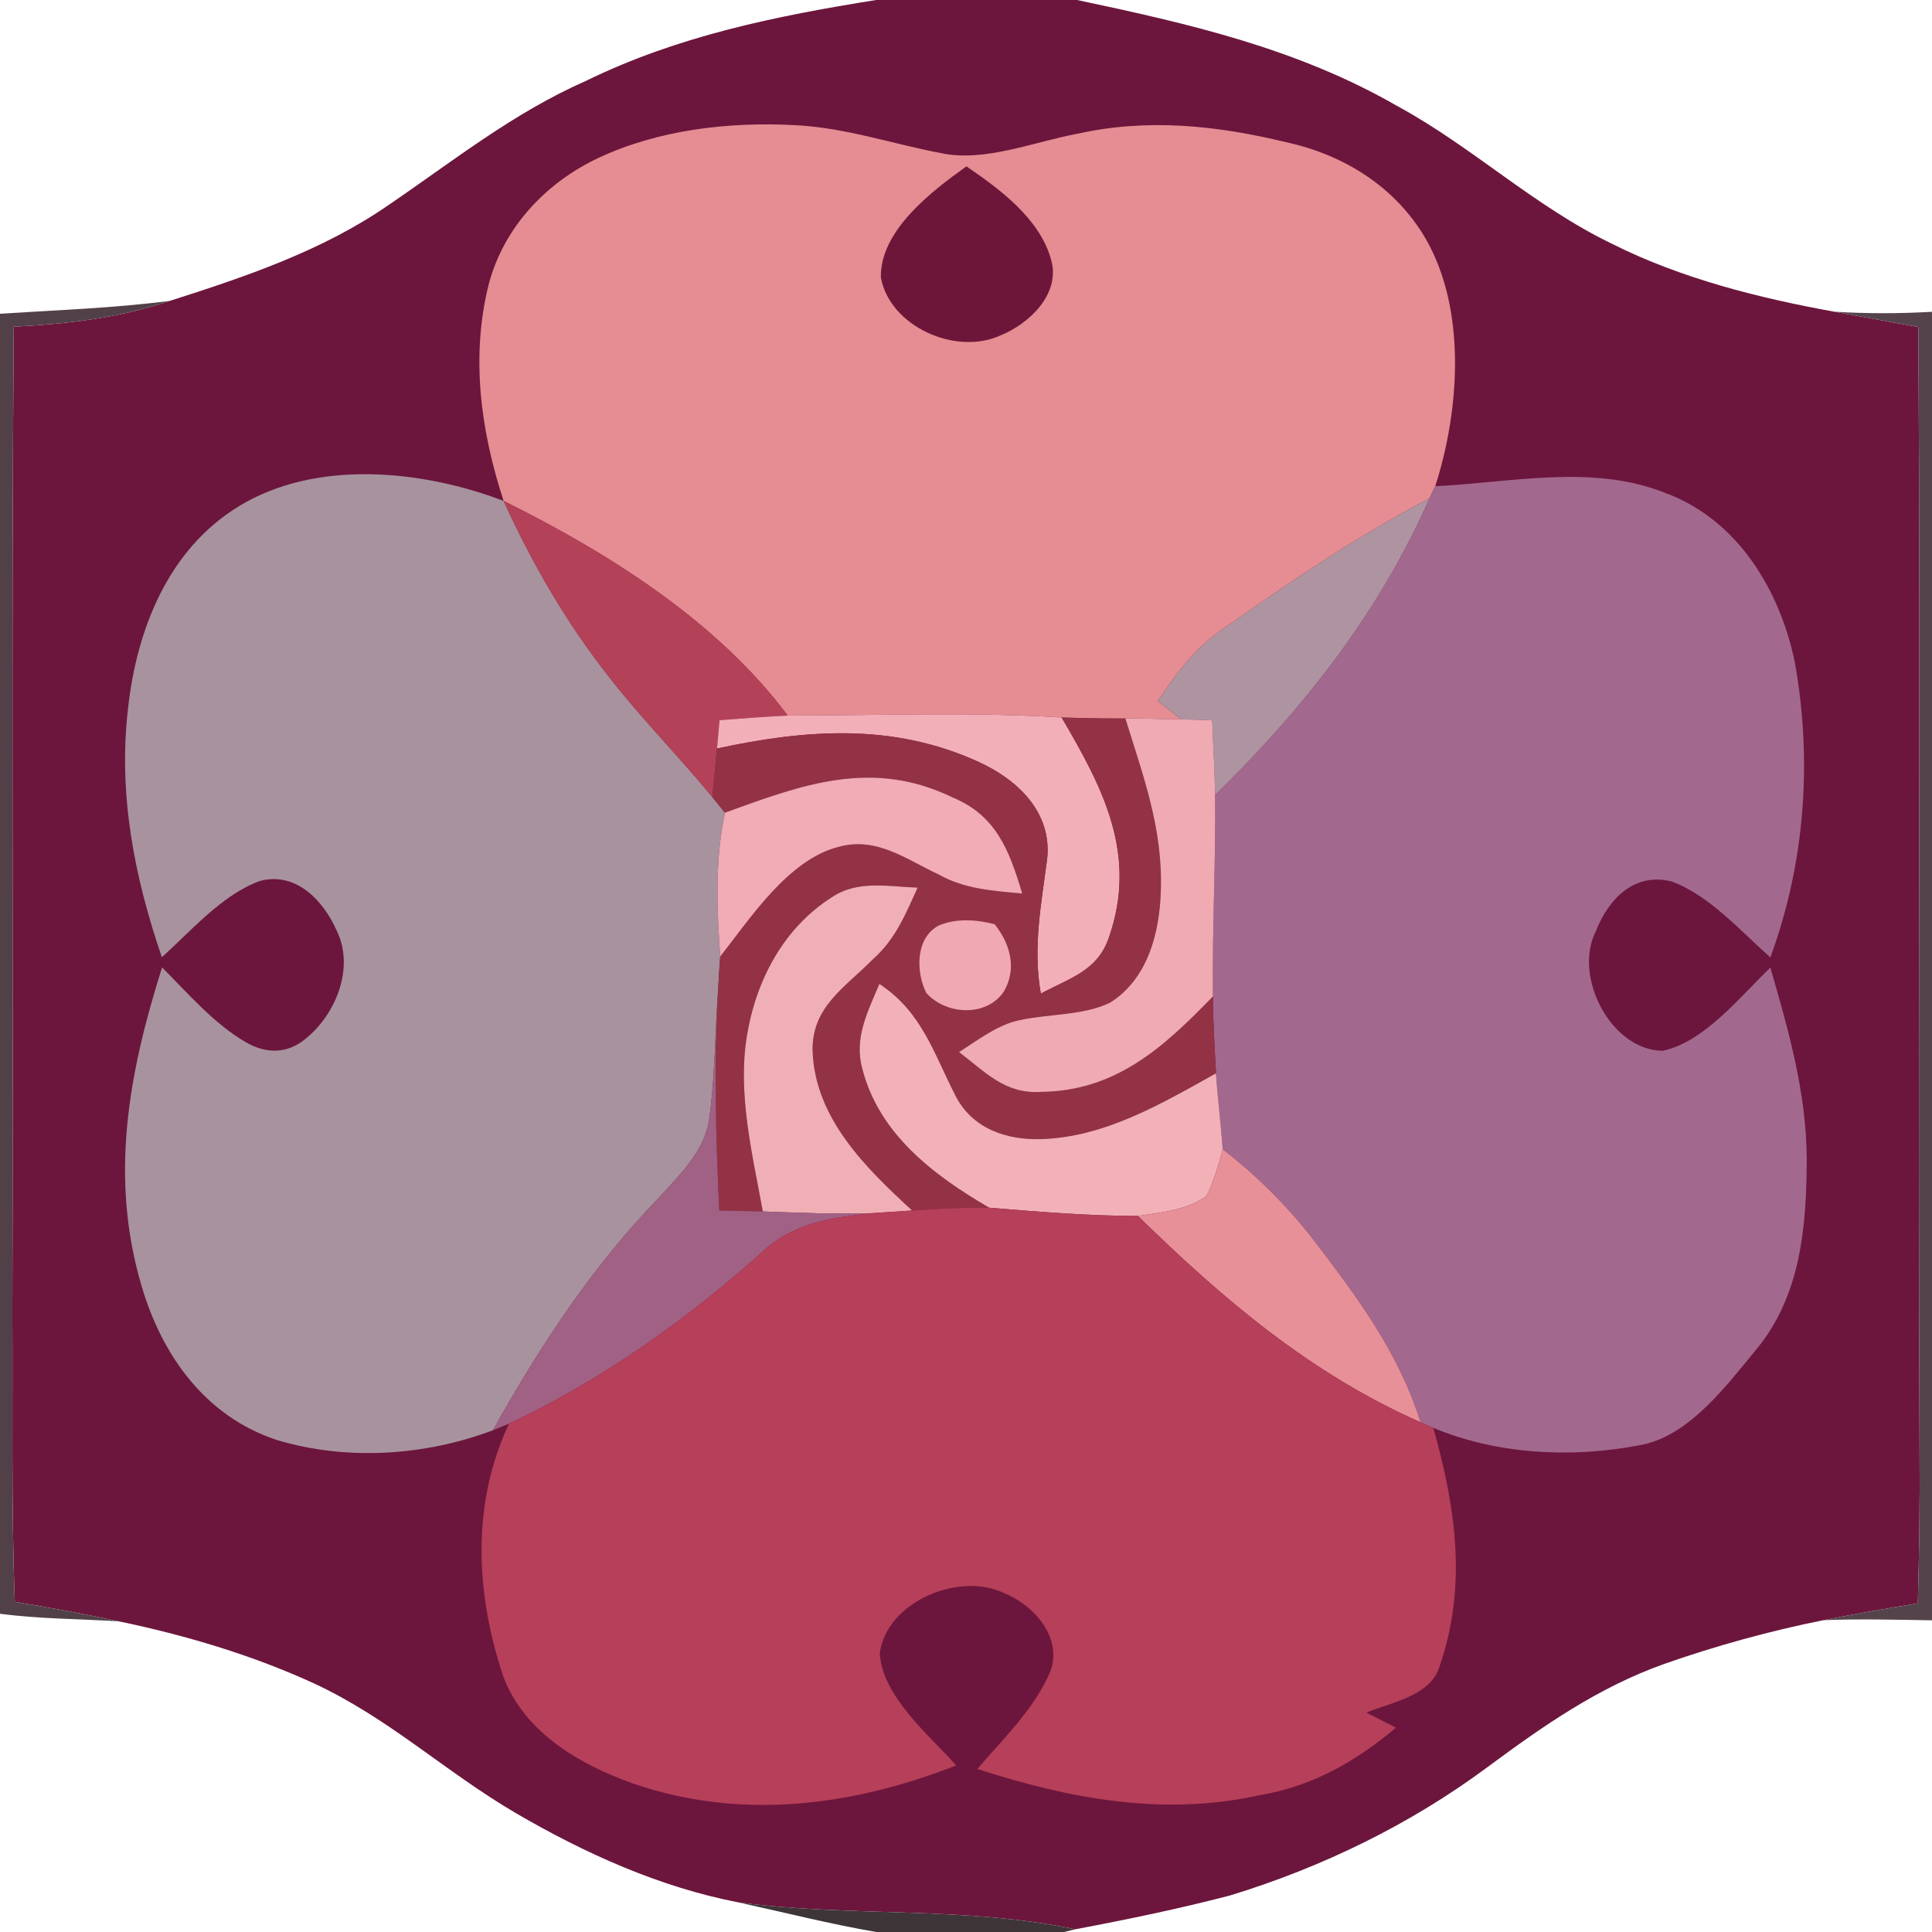 <?xml version="1.0" ?>
<svg xmlns="http://www.w3.org/2000/svg" width="180" height="180" viewBox="0 0 180 180">
  <path d="m81.62,0h18.73c10.39,2.2 20.47,4.5 29.78,9.85 7.08,3.84 12.8,9.38 20.13,12.9 6.39,3.2 13.62,5.02 20.63,6.29 2.61,0.47 5.22,0.96 7.84,1.43 0.22,34.84 -0.06,69.69 0.11,104.53 0.04,4.79 -0.03,9.59 -0.16,14.38 -2.94,0.48 -5.88,0.99 -8.8,1.57 -4.99,1 -10.07,2.4 -14.87,4.09 -6.13,2.19 -11.22,5.75 -16.4,9.58 -7.21,5.36 -15.44,9.36 -24.02,11.98 -4.75,1.24 -9.59,2.24 -14.42,3.15 -10.36,-2.18 -20.85,-1.12 -31.38,-2.51 -7.34,-1.42 -14.29,-4.56 -20.72,-8.31 -6.63,-3.88 -11.83,-8.86 -18.88,-12.12 -5.75,-2.63 -11.92,-4.46 -18.1,-5.75C7.86,150.37 4.63,149.77 1.38,149.24 1.04,140.16 1.2,131.09 1.15,122 1.27,91.48 1.04,60.96 1.28,30.44 6.24,30.18 11.11,29.63 15.83,28.03 22.9,25.77 29.99,23.38 36.13,19.15 42.2,15.02 47.78,10.54 54.56,7.55 63.14,3.35 72.25,1.5 81.62,0Z" fill="#6c163d"/>
  <path d="m74.05,11.66c4.74,0.23 9.04,1.74 13.64,2.61 4.05,0.86 8.67,-1.07 12.7,-1.81 6.54,-1.46 13,-0.77 19.44,0.79 5.38,1.17 10.16,4.15 12.98,8.96 3.85,6.65 3.18,16.01 0.91,23.09l-0.55,1.14c-6.62,3.46 -12.74,7.61 -18.84,11.89 -2.77,1.79 -4.67,4.29 -6.46,6.99 0.73,0.57 1.46,1.13 2.19,1.7 -1.74,-0.03 -3.47,-0.08 -5.21,-0.08 -1.18,0 -2.37,0 -3.56,-0.03 -0.79,-0.02 -1.59,-0.04 -2.38,-0.06 -8.51,-0.54 -17,-0.19 -25.52,-0.18 -6.57,-8.8 -16.74,-15.18 -26.47,-20 -2.14,-6.53 -3.08,-13.46 -1.38,-20.21 1.41,-5.29 5.3,-9.42 10.18,-11.73 5.6,-2.64 12.2,-3.4 18.33,-3.07z" fill="#e58d92"/>
  <path d="m90.04,15.5c3.14,2.14 6.86,4.89 7.9,8.73 0.88,3.18 -2.07,5.95 -4.75,7.03 -4.13,1.88 -10.26,-0.81 -11.12,-5.39 -0.11,-4.38 4.76,-8.08 7.97,-10.37z" fill="#6e163a"/>
  <path d="M15.83,28.03C11.11,29.63 6.24,30.18 1.28,30.44 1.04,60.96 1.27,91.48 1.15,122c0.05,9.09 -0.11,18.16 0.23,27.24 3.25,0.53 6.48,1.13 9.71,1.82C7.38,150.82 3.7,150.84 0,150.35V29.23c5.27,-0.34 10.6,-0.52 15.83,-1.2z" fill="#524048"/>
  <path d="m170.89,29.04c3.04,0.19 6.07,0.18 9.11,0.01v121.91c-3.37,-0.05 -6.76,-0.15 -10.12,-0.01 2.92,-0.58 5.86,-1.09 8.8,-1.57 0.13,-4.79 0.2,-9.59 0.16,-14.38 -0.17,-34.84 0.11,-69.69 -0.11,-104.53 -2.62,-0.47 -5.23,-0.96 -7.84,-1.43z" fill="#55434b"/>
  <path d="m46.92,46.67c2.68,5.87 5.9,11.45 9.91,16.51 3.02,3.87 6.43,7.3 9.54,11.09 0.39,0.48 0.78,0.96 1.17,1.45 -0.94,4.48 -0.75,8.87 -0.44,13.4 -0.07,0.95 -0.13,1.9 -0.18,2.85 -0.3,3.99 -0.28,8.04 -0.81,12.02 -0.33,3.11 -2.63,5.28 -4.61,7.49 -6.23,6.37 -11.25,14.01 -15.57,21.77 -6.33,2.4 -13.67,2.87 -20.17,0.9 -6.63,-2.2 -10.66,-7.85 -12.57,-14.34 -3.01,-10.16 -1.2,-19.84 1.91,-29.68 2.4,2.41 4.86,5.28 7.82,6.98 1.68,0.97 3.49,1.11 5.14,-0.02 3.07,-2.18 5.08,-6.78 3.31,-10.38 -1.23,-2.8 -3.81,-5.54 -7.16,-4.63 -3.5,1.26 -6.4,4.65 -9.13,7.1C12.5,81.66 11,73.96 11.93,65.99 12.74,58.64 15.66,51.22 22.2,47.2 29.4,42.76 39.33,43.77 46.92,46.67Z" fill="#a8929e"/>
  <path d="m155.11,45.91c6.77,2.48 10.73,9.06 12.12,15.84 1.63,9.21 0.94,18.65 -2.29,27.45 -2.76,-2.44 -5.68,-5.78 -9.18,-7.07 -3.5,-0.89 -5.9,1.62 -7.08,4.63 -2.14,4.21 1.4,11.1 6.24,11.14 3.92,-0.85 7.21,-5.07 10.02,-7.75 1.71,5.92 3.35,11.6 3.39,17.84 -0.02,6.23 -0.53,12.61 -4.62,17.64 -2.84,3.42 -6.37,8.26 -11.01,9.03 -6.3,1.2 -13.19,0.86 -19.16,-1.63l-1.19,-0.52c-2.03,-6.48 -5.87,-11.62 -9.93,-16.94 -2.48,-3.2 -5.29,-6.02 -8.5,-8.49 -0.17,-2.36 -0.47,-4.71 -0.63,-7.08 -0.12,-2.38 -0.28,-4.78 -0.28,-7.17 -0.08,-6.27 0.27,-12.51 0.2,-18.77 8.26,-8.07 15.28,-16.99 19.96,-27.62l0.55,-1.14c7.08,-0.34 14.59,-2.08 21.39,0.61z" fill="#a3688e"/>
  <path d="m133.17,46.44c-4.68,10.63 -11.7,19.55 -19.96,27.62 -0.04,-2.32 -0.19,-4.64 -0.27,-6.95 -0.96,-0.04 -1.92,-0.07 -2.88,-0.09 -0.73,-0.57 -1.46,-1.13 -2.19,-1.7 1.79,-2.7 3.69,-5.2 6.46,-6.99 6.1,-4.28 12.22,-8.43 18.84,-11.89z" fill="#ae94a1"/>
  <path d="m46.92,46.67c9.73,4.82 19.9,11.2 26.47,20 -2.12,0.1 -4.23,0.26 -6.35,0.43 -0.08,0.88 -0.16,1.76 -0.24,2.64 -0.14,1.51 -0.29,3.02 -0.43,4.53C63.26,70.48 59.85,67.05 56.83,63.18 52.82,58.12 49.6,52.54 46.92,46.67Z" fill="#b34258"/>
  <path d="m98.91,66.85c3.83,6.53 7.11,12.72 4.41,20.48 -1.07,3.17 -3.69,3.79 -6.35,5.25 -0.76,-4.32 0.04,-8.31 0.59,-12.56 0.47,-4.39 -2.81,-7.43 -6.49,-9.08 -7.92,-3.59 -15.99,-2.99 -24.27,-1.2 0.08,-0.88 0.16,-1.76 0.24,-2.64 2.12,-0.17 4.23,-0.33 6.35,-0.43 8.52,-0.01 17.01,-0.36 25.52,0.18z" fill="#f3afb8"/>
  <path d="m101.29,66.91c1.19,0.03 2.38,0.03 3.56,0.03 1.67,5.4 3.51,10.3 3.3,16.08 -0.11,3.9 -1.22,8.19 -4.72,10.39 -2.45,1.2 -5.64,1.04 -8.3,1.61 -2.09,0.37 -4.02,1.88 -5.78,3 2.45,1.85 4.27,3.92 7.61,3.71 7.01,-0.07 11.47,-4.17 16.05,-8.9 0,2.39 0.16,4.79 0.28,7.17 -5.06,2.82 -10.34,5.95 -16.3,6.13 -3.23,0.1 -6.4,-0.99 -7.95,-4.01 -2.06,-4 -3.13,-7.83 -7.11,-10.45 -1.08,2.59 -2.38,5.02 -1.59,7.9 1.55,6.09 6.67,9.95 11.83,12.95 -2.41,-0.04 -4.78,0.11 -7.19,0.26 -4.3,-3.95 -9.01,-8.55 -9.27,-14.78 -0.14,-4.19 3.06,-6.02 5.64,-8.65 2.07,-1.83 3.03,-4.19 4.14,-6.65 -2.64,-0.09 -5.54,-0.72 -7.9,0.84 -4.57,2.86 -7.17,7.8 -8.01,13.02 -0.87,5.41 0.53,10.99 1.49,16.31 -1.36,-0.04 -2.71,-0.06 -4.06,-0.09 -0.33,-6.94 -0.51,-13.87 -0.09,-20.81 0.05,-0.95 0.11,-1.9 0.18,-2.85 2.82,-3.59 6.36,-9.04 11.03,-10.22 3.54,-0.98 6.29,1.16 9.33,2.58 2.45,1.37 5.05,1.51 7.78,1.77 -1.19,-3.97 -2.4,-7.28 -6.52,-8.97 -7.46,-3.61 -13.95,-1.2 -21.18,1.44 -0.39,-0.49 -0.78,-0.97 -1.17,-1.45 0.14,-1.51 0.29,-3.02 0.43,-4.53 8.28,-1.79 16.35,-2.39 24.27,1.2 3.68,1.65 6.96,4.69 6.49,9.08 -0.55,4.25 -1.35,8.24 -0.59,12.56 2.66,-1.46 5.28,-2.08 6.35,-5.25 2.7,-7.76 -0.58,-13.95 -4.41,-20.48 0.79,0.02 1.59,0.04 2.38,0.06z" fill="#933245"/>
  <path d="m104.85,66.94c1.74,0 3.47,0.05 5.21,0.08 0.96,0.02 1.92,0.05 2.88,0.09 0.08,2.31 0.23,4.63 0.27,6.95 0.07,6.26 -0.28,12.5 -0.2,18.77 -4.58,4.73 -9.04,8.83 -16.05,8.9 -3.34,0.21 -5.16,-1.86 -7.61,-3.71 1.76,-1.12 3.69,-2.63 5.78,-3 2.66,-0.57 5.85,-0.41 8.3,-1.61 3.5,-2.2 4.61,-6.49 4.72,-10.39 0.21,-5.78 -1.63,-10.68 -3.3,-16.08z" fill="#efaab2"/>
  <path d="m88.72,74.28c4.12,1.69 5.33,5 6.52,8.97 -2.73,-0.26 -5.33,-0.4 -7.78,-1.77 -3.04,-1.42 -5.79,-3.56 -9.33,-2.58 -4.67,1.18 -8.21,6.63 -11.03,10.22 -0.31,-4.53 -0.5,-8.92 0.44,-13.4 7.23,-2.64 13.72,-5.05 21.18,-1.44z" fill="#f1acb6"/>
  <path d="m85.49,82.7c-1.11,2.46 -2.07,4.82 -4.14,6.65 -2.58,2.63 -5.78,4.46 -5.64,8.65 0.26,6.23 4.97,10.83 9.27,14.78 -1.26,0.09 -2.53,0.17 -3.79,0.25 -3.39,0.11 -6.74,-0.04 -10.12,-0.16 -0.96,-5.32 -2.36,-10.9 -1.49,-16.31 0.84,-5.22 3.44,-10.16 8.01,-13.02 2.36,-1.56 5.26,-0.93 7.9,-0.84z" fill="#f0afb5"/>
  <path d="m87.44,86.24c1.65,-0.71 3.52,-0.57 5.23,-0.13 1.45,1.82 2.1,4.14 0.86,6.26 -1.62,2.42 -5.4,2.19 -7.23,0.14 -0.97,-1.94 -1.03,-5.1 1.14,-6.27z" fill="#f0a9b1"/>
  <path d="m66.92,91.97c-0.42,6.94 -0.24,13.87 0.09,20.81 1.35,0.03 2.7,0.05 4.06,0.09 3.38,0.12 6.73,0.27 10.12,0.16 -3.63,0.42 -6.98,0.84 -9.85,3.32 -7.1,6.45 -15.23,12.2 -23.92,16.29l-1.49,0.61c4.32,-7.76 9.34,-15.4 15.57,-21.77 1.98,-2.21 4.28,-4.38 4.61,-7.49 0.53,-3.98 0.51,-8.03 0.81,-12.02z" fill="#a06184"/>
  <path d="m81.93,91.67c3.98,2.62 5.05,6.45 7.11,10.45 1.55,3.02 4.72,4.11 7.95,4.01 5.96,-0.18 11.24,-3.31 16.3,-6.13 0.16,2.37 0.46,4.72 0.63,7.08 -0.4,1.46 -0.83,2.95 -1.49,4.32 -1.67,1.34 -4.35,1.56 -6.41,1.89 -4.61,-0.01 -9.25,-0.39 -13.85,-0.77 -5.16,-3 -10.28,-6.86 -11.83,-12.95 -0.79,-2.88 0.51,-5.31 1.59,-7.9z" fill="#f2b1b7"/>
  <path d="m113.92,107.08c3.21,2.47 6.02,5.29 8.5,8.49 4.06,5.32 7.9,10.46 9.93,16.94 -10.23,-4.51 -18.42,-11.48 -26.33,-19.22 2.06,-0.33 4.74,-0.55 6.41,-1.89 0.66,-1.37 1.09,-2.86 1.49,-4.32z" fill="#e79097"/>
  <path d="m84.98,112.78c2.41,-0.15 4.78,-0.3 7.19,-0.26 4.6,0.38 9.24,0.76 13.85,0.77 7.91,7.74 16.1,14.71 26.33,19.22l1.19,0.52c2.08,7.43 3.17,14.68 0.6,22.17 -0.8,2.79 -4.47,3.39 -6.84,4.36 0.92,0.46 1.84,0.93 2.76,1.4 -3.76,3.18 -7.81,5.47 -12.73,6.3 -9.02,1.98 -17.65,0.33 -26.28,-2.45 2.39,-2.78 5.43,-5.71 6.82,-9.13 1.14,-3.15 -1.6,-6.2 -4.38,-7.28 -4.17,-1.97 -10.9,0.84 -11.52,5.63 0.2,3.99 4.61,7.64 7.12,10.45 -9.75,3.81 -20.08,5.15 -30.16,1.67 -4.95,-1.77 -10.08,-4.75 -12.03,-9.93 -2.59,-7.72 -3.01,-16.06 0.52,-23.58 8.69,-4.09 16.82,-9.84 23.92,-16.29 2.87,-2.48 6.22,-2.9 9.85,-3.32 1.26,-0.08 2.53,-0.16 3.79,-0.25z" fill="#b63f59"/>
  <path d="m68.79,177.24c10.53,1.39 21.02,0.33 31.38,2.51L99.13,180h-17.5c-4.3,-0.74 -8.57,-1.83 -12.84,-2.76z" fill="#3e3539"/>
</svg>
